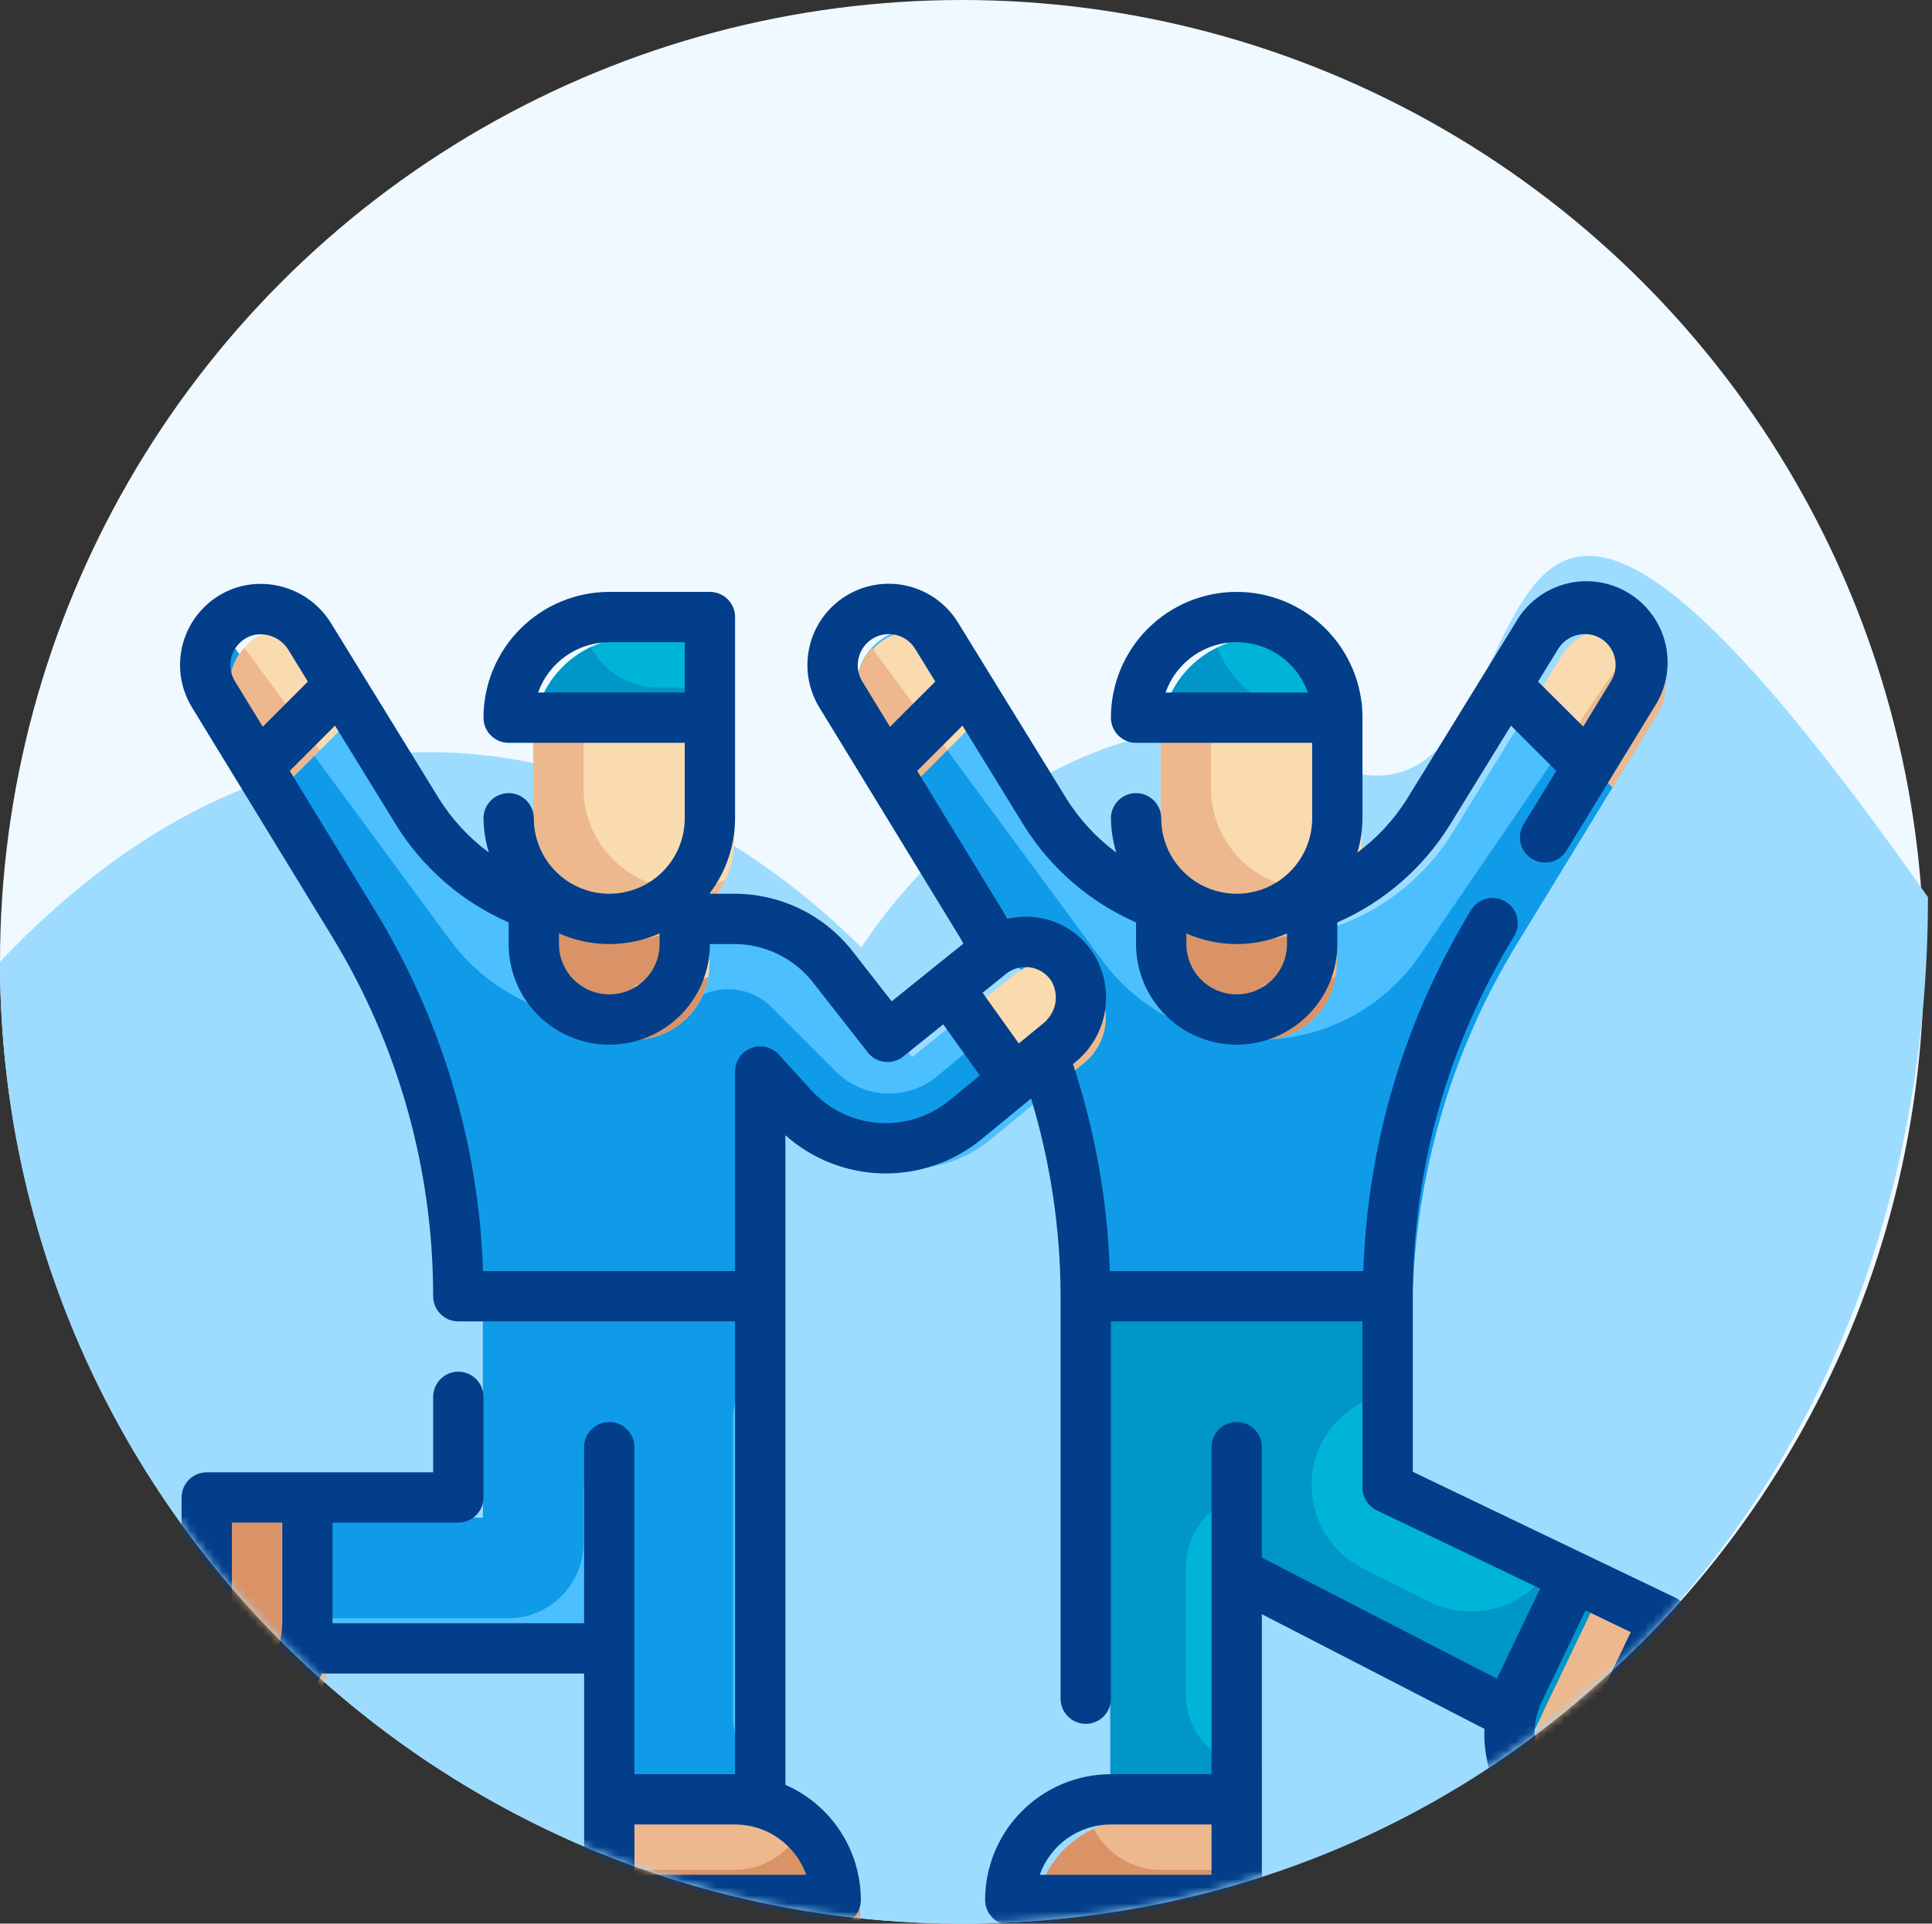 <svg width="239" height="238" viewBox="0 0 239 238" fill="none" xmlns="http://www.w3.org/2000/svg">
<rect x="0" y="0" width="239" height="238" fill="#333333" stroke="none"/>
<circle cx="119" cy="119" r="119" fill="#EFF9FF"/>
<path d="M238.5 111C238.5 186.5 184.722 238 119 238C53.278 238 0 184.722 0 119C72 43 151 159 113 151C75 143 127 75 162 93.5C197 112 172.5 17 238.5 111Z" fill="#9EDCFF"/>
<mask id="mask0_7_113" style="mask-type:alpha" maskUnits="userSpaceOnUse" x="0" y="0" width="238" height="238">
<circle cx="119" cy="119" r="119" fill="#EFF9FF"/>
</mask>
<g mask="url(#mask0_7_113)">
<path d="M189.637 214.433L197.71 197.596L174.702 186.563V162.879H137.355V237.572H156.029V197.114L189.637 214.433Z" fill="#00B4D8"/>
<path d="M197.701 197.612L189.64 214.449L156.029 197.114V184.665C153.552 184.665 151.178 185.649 149.427 187.399C147.676 189.15 146.692 191.525 146.692 194.001V209.563C146.692 212.039 147.676 214.414 149.427 216.164C151.178 217.915 153.552 218.899 156.029 218.899V237.572H137.355V162.879H174.702V172.216H173.799C171.2 172.212 168.675 173.087 166.635 174.699C164.595 176.31 163.16 178.563 162.561 181.093C161.963 183.623 162.237 186.281 163.339 188.635C164.441 190.99 166.307 192.903 168.633 194.064L176.818 198.172C179.277 199.399 182.093 199.706 184.758 199.038C187.424 198.37 189.762 196.772 191.352 194.531L197.701 197.612Z" fill="#0096C7"/>
<path d="M193.154 81.153L179.743 102.938C177.252 106.989 173.764 110.335 169.612 112.656C165.461 114.977 160.784 116.195 156.028 116.196C151.272 116.196 146.596 114.978 142.444 112.658C138.292 110.338 134.803 106.994 132.31 102.944L118.903 81.159C117.993 79.679 116.561 78.594 114.89 78.118C113.219 77.642 111.43 77.81 109.877 78.588C109.017 79.018 108.256 79.622 107.641 80.361C107.027 81.101 106.573 81.96 106.308 82.884C106.043 83.809 105.972 84.778 106.101 85.731C106.231 86.683 106.556 87.599 107.058 88.419L124.365 116.741C132.857 130.632 137.352 146.597 137.355 162.879H174.702C174.701 146.597 179.193 130.63 187.686 116.738L204.993 88.416C205.494 87.596 205.82 86.68 205.949 85.727C206.078 84.775 206.008 83.806 205.742 82.881C205.478 81.957 205.023 81.098 204.409 80.358C203.795 79.619 203.033 79.015 202.173 78.585C200.621 77.808 198.834 77.641 197.165 78.116C195.495 78.591 194.064 79.674 193.154 81.153Z" fill="#4CBFFF"/>
<path d="M204.984 88.404L187.68 116.725C183.439 123.637 180.182 131.105 178.001 138.915C175.812 146.715 174.702 154.778 174.702 162.879H137.355C137.357 146.594 132.866 130.623 124.377 116.725L107.073 88.404C106.408 87.317 106.053 86.068 106.046 84.794C106.045 83.076 106.689 81.421 107.851 80.157L136.359 118.841C138.597 121.88 141.518 124.351 144.886 126.054C148.254 127.756 151.975 128.644 155.748 128.645C159.672 128.656 163.539 127.705 167.011 125.877C170.483 124.049 173.455 121.398 175.667 118.157L202.587 78.818C203.381 79.284 204.074 79.903 204.625 80.64C205.177 81.376 205.575 82.215 205.798 83.108C206.022 84.001 206.065 84.929 205.925 85.838C205.785 86.747 205.465 87.62 204.984 88.404Z" fill="#109BE9"/>
<path d="M156.028 128.645C153.552 128.645 151.177 127.661 149.426 125.91C147.675 124.159 146.692 121.784 146.692 119.308V109.972H165.365V119.308C165.365 121.784 164.381 124.159 162.63 125.91C160.879 127.661 158.504 128.645 156.028 128.645Z" fill="#EDB88E"/>
<path d="M156.028 78.849C152.727 78.849 149.56 80.161 147.226 82.496C144.891 84.83 143.58 87.996 143.58 91.298H168.477C168.477 87.996 167.166 84.83 164.831 82.496C162.497 80.161 159.33 78.849 156.028 78.849Z" fill="#00B4D8"/>
<path d="M118.903 81.152C117.907 79.656 116.369 78.604 114.614 78.218C112.858 77.831 111.021 78.141 109.49 79.082C107.957 80.022 106.85 81.52 106.4 83.26C105.95 85.001 106.193 86.848 107.076 88.413L112.576 97.417L122.697 87.296L118.903 81.152Z" fill="#F9DBAF"/>
<path d="M202.173 78.582C200.62 77.803 198.832 77.636 197.161 78.112C195.49 78.588 194.058 79.673 193.148 81.153L189.367 87.296L199.485 97.417L204.987 88.413C205.489 87.593 205.814 86.678 205.944 85.726C206.073 84.773 206.004 83.804 205.739 82.88C205.475 81.956 205.021 81.096 204.407 80.356C203.794 79.617 203.033 79.012 202.173 78.582Z" fill="#F9DBAF"/>
<path d="M117.188 92.792L112.551 97.429L107.073 88.404C106.289 87.132 105.94 85.638 106.081 84.15C106.221 82.662 106.843 81.26 107.852 80.156L117.188 92.792Z" fill="#EDB88E"/>
<path d="M204.984 88.404L199.507 97.429L193.78 91.703L202.588 78.818C203.381 79.284 204.074 79.903 204.625 80.64C205.177 81.376 205.576 82.215 205.799 83.108C206.022 84.001 206.065 84.929 205.925 85.838C205.785 86.747 205.465 87.62 204.984 88.404Z" fill="#EDB88E"/>
<path d="M159.141 122.421C161.275 122.416 163.374 121.87 165.24 120.833C164.859 123.147 163.621 125.232 161.772 126.674C159.924 128.117 157.6 128.811 155.263 128.619C152.926 128.427 150.747 127.362 149.159 125.638C147.571 123.913 146.69 121.653 146.692 119.308V109.972H165.365C165.356 112.725 164.435 115.397 162.745 117.57C161.056 119.744 158.694 121.297 156.028 121.985C157.044 122.258 158.089 122.404 159.141 122.421Z" fill="#DA9367"/>
<path d="M156.028 116.196C152.727 116.196 149.56 114.884 147.226 112.55C144.891 110.215 143.58 107.049 143.58 103.747V91.298H168.477V103.747C168.477 107.049 167.166 110.215 164.831 112.55C162.497 114.884 159.33 116.196 156.028 116.196Z" fill="#F9DBAF"/>
<path d="M167.357 108.851C166.192 111.449 164.17 113.567 161.631 114.854C159.091 116.14 156.187 116.516 153.403 115.918C150.62 115.321 148.126 113.786 146.338 111.571C144.55 109.356 143.576 106.594 143.58 103.747V91.298H149.804V97.523C149.804 100.824 151.116 103.991 153.45 106.325C155.785 108.66 158.951 109.972 162.253 109.972C164.015 109.97 165.756 109.588 167.357 108.851Z" fill="#EDB88E"/>
<path d="M168.477 91.298H143.58C143.577 88.962 144.237 86.672 145.481 84.695C146.726 82.718 148.505 81.133 150.613 80.125C151.5 82.495 153.091 84.537 155.171 85.978C157.252 87.418 159.722 88.189 162.253 88.186C164.134 88.196 165.99 87.759 167.668 86.91C168.208 88.31 168.483 89.798 168.477 91.298Z" fill="#0096C7"/>
<path d="M197.713 197.599L208.938 202.982L196.827 228.238C193.85 226.81 191.562 224.259 190.466 221.144C189.37 218.03 189.557 214.607 190.984 211.63L197.713 197.599Z" fill="#EDB88E"/>
<path d="M156.028 225.124V237.572H128.019C128.019 234.271 129.33 231.104 131.665 228.77C133.999 226.435 137.166 225.124 140.467 225.124H156.028Z" fill="#EDB88E"/>
<path d="M202.765 200.021L197.751 210.496C197.027 211.995 195.914 213.271 194.529 214.193C193.143 215.115 191.536 215.649 189.874 215.737C189.602 218.283 190.124 220.851 191.369 223.089C192.614 225.326 194.52 227.124 196.827 228.236L208.936 202.98L202.765 200.021Z" fill="#DA9367"/>
<path d="M143.58 231.348C141.868 231.344 140.191 230.867 138.732 229.971C137.274 229.075 136.091 227.794 135.314 226.269C133.141 227.254 131.297 228.843 130.004 230.848C128.71 232.852 128.021 235.187 128.019 237.572H156.028V231.348H143.58Z" fill="#DA9367"/>
<path d="M97.083 162.879V237.572H78.41V206.45H41.063V187.777H59.737V162.879H97.083Z" fill="#4CBFFF"/>
<path d="M90.672 175.328V212.675C90.677 214.324 91.335 215.904 92.501 217.071C93.667 218.237 95.248 218.894 96.897 218.899H97.083V237.572H78.41V206.45H41.063V187.777H59.737V162.879H97.083V169.104H96.897C95.248 169.109 93.667 169.766 92.501 170.932C91.335 172.099 90.677 173.679 90.672 175.328Z" fill="#109BE9"/>
<path d="M72.185 184.665V190.889C72.185 193.365 71.201 195.74 69.451 197.491C67.7 199.242 65.325 200.226 62.849 200.226H37.764V206.45H78.41V178.44C76.759 178.44 75.176 179.096 74.008 180.263C72.841 181.431 72.185 183.014 72.185 184.665Z" fill="#4CBFFF"/>
<path d="M136.732 124.941C136.876 126.177 136.705 127.43 136.238 128.583C135.77 129.735 135.02 130.752 134.056 131.539L133.869 131.695L122.479 141.032C119.396 143.561 115.461 144.812 111.484 144.528C107.507 144.244 103.79 142.447 101.098 139.507L97.083 135.087V162.879H59.736C59.738 146.594 55.247 130.623 46.758 116.725L29.454 88.404C28.67 87.132 28.321 85.638 28.462 84.15C28.602 82.662 29.224 81.26 30.233 80.157C31.119 79.156 32.275 78.431 33.563 78.071C35.055 77.703 36.627 77.824 38.045 78.419C39.463 79.013 40.652 80.048 41.437 81.37L54.694 102.938C57.184 106.991 60.672 110.338 64.823 112.659C68.975 114.98 73.653 116.198 78.41 116.196H93.846C95.542 116.191 97.226 116.476 98.826 117.036C101.702 117.985 104.228 119.773 106.077 122.171L112.831 130.792L125.497 120.584C126.246 119.976 127.112 119.529 128.042 119.273C128.972 119.017 129.945 118.958 130.899 119.098C131.853 119.239 132.768 119.576 133.584 120.089C134.401 120.602 135.102 121.28 135.643 122.078C136.231 122.931 136.604 123.913 136.732 124.941Z" fill="#4CBFFF"/>
<path d="M133.691 122.436C133.834 123.672 133.664 124.924 133.196 126.077C132.729 127.23 131.978 128.247 131.014 129.034L130.828 129.189L119.437 138.526C116.354 141.055 112.42 142.306 108.443 142.023C104.466 141.739 100.749 139.942 98.056 137.001L94.041 132.582V160.374H56.695C56.696 144.088 52.206 128.118 43.717 114.22L26.413 85.898C25.628 84.626 25.28 83.133 25.42 81.644C25.561 80.156 26.182 78.754 27.191 77.651L55.699 116.336C57.937 119.375 60.857 121.845 64.225 123.548C67.593 125.251 71.314 126.139 75.088 126.139C79.011 126.131 82.874 125.181 86.354 123.37L86.404 123.345C87.817 122.55 89.449 122.233 91.057 122.441C92.665 122.649 94.162 123.371 95.327 124.499L103.378 132.551C105.026 134.202 107.232 135.178 109.562 135.284C111.893 135.391 114.179 134.621 115.97 133.126L123.172 127.135C126.296 124.533 128.527 121.018 129.552 117.083C130.789 117.598 131.849 118.463 132.602 119.573C133.189 120.426 133.563 121.408 133.691 122.436Z" fill="#109BE9"/>
<path d="M135.644 122.072C135.101 121.275 134.399 120.599 133.581 120.088C132.764 119.576 131.849 119.241 130.895 119.102C129.941 118.964 128.968 119.025 128.039 119.283C127.11 119.541 126.244 119.989 125.498 120.6L120.344 124.748L128.473 136.114L134.041 131.539C135.434 130.44 136.369 128.863 136.665 127.114C136.961 125.365 136.597 123.568 135.644 122.072Z" fill="#F9DBAF"/>
<path d="M78.413 128.645C80.889 128.645 83.264 127.661 85.015 125.91C86.766 124.159 87.75 121.784 87.75 119.308V109.972H69.076V119.308C69.076 121.784 70.06 124.159 71.811 125.91C73.562 127.661 75.937 128.645 78.413 128.645Z" fill="#F9DBAF"/>
<path d="M78.413 116.196C81.715 116.196 84.881 114.884 87.216 112.55C89.55 110.215 90.862 107.049 90.862 103.747V91.298H65.964V103.747C65.964 107.049 67.276 110.215 69.61 112.55C71.945 114.884 75.111 116.196 78.413 116.196Z" fill="#F9DBAF"/>
<path d="M78.413 78.849H90.862V91.298H65.964C65.964 87.996 67.276 84.83 69.61 82.496C71.945 80.161 75.111 78.849 78.413 78.849Z" fill="#00B4D8"/>
<path d="M32.268 78.582C33.821 77.803 35.61 77.636 37.281 78.112C38.952 78.588 40.383 79.673 41.294 81.153L45.075 87.296L34.963 97.417L29.448 88.413C28.947 87.593 28.621 86.677 28.492 85.724C28.363 84.772 28.433 83.803 28.698 82.878C28.964 81.954 29.418 81.095 30.032 80.355C30.647 79.616 31.408 79.012 32.268 78.582Z" fill="#F9DBAF"/>
<path d="M28.617 215.787V187.777H41.066V203.338C41.066 206.64 39.755 209.806 37.42 212.141C35.085 214.476 31.919 215.787 28.617 215.787Z" fill="#EDB88E"/>
<path d="M106.423 237.572H78.413V225.124H93.974C97.276 225.124 100.442 226.435 102.777 228.77C105.112 231.104 106.423 234.271 106.423 237.572Z" fill="#EDB88E"/>
<path d="M81.522 122.421C83.656 122.416 85.755 121.87 87.622 120.833C87.24 123.147 86.002 125.232 84.154 126.674C82.305 128.117 79.981 128.811 77.645 128.619C75.308 128.427 73.129 127.362 71.541 125.638C69.953 123.913 69.072 121.653 69.073 119.308V109.972H87.746C87.737 112.725 86.816 115.397 85.127 117.57C83.437 119.744 81.075 121.297 78.41 121.985C79.425 122.258 80.471 122.404 81.522 122.421Z" fill="#DA9367"/>
<path d="M89.738 108.851C88.573 111.449 86.551 113.567 84.012 114.854C81.472 116.14 78.568 116.516 75.784 115.918C73.001 115.321 70.507 113.786 68.719 111.571C66.931 109.356 65.957 106.594 65.961 103.747V91.298H72.185V97.523C72.185 100.824 73.497 103.991 75.831 106.325C78.166 108.66 81.332 109.972 84.634 109.972C86.396 109.97 88.137 109.588 89.738 108.851Z" fill="#EDB88E"/>
<path d="M45.078 87.284L39.569 92.823L30.233 80.157C30.794 79.497 31.482 78.957 32.256 78.569C33.812 77.802 35.599 77.641 37.267 78.118C38.936 78.596 40.367 79.678 41.281 81.153L45.078 87.284Z" fill="#F9DBAF"/>
<path d="M39.569 92.823L34.963 97.429L29.454 88.404C28.67 87.132 28.321 85.638 28.462 84.15C28.602 82.662 29.224 81.26 30.233 80.156L39.569 92.823Z" fill="#EDB88E"/>
<path d="M132.593 119.588C131.569 123.523 129.338 127.039 126.213 129.641L124.72 130.886L120.331 124.755L125.498 120.584C126.475 119.782 127.654 119.264 128.905 119.089C130.158 118.913 131.434 119.086 132.593 119.588Z" fill="#F9DBAF"/>
<path d="M134.056 131.54L128.485 136.114L124.719 130.886L126.213 129.641C129.337 127.039 131.569 123.524 132.593 119.589C133.831 120.104 134.891 120.969 135.643 122.078C136.597 123.572 136.962 125.366 136.669 127.114C136.376 128.862 135.445 130.439 134.056 131.54Z" fill="#EDB88E"/>
<path d="M81.335 85.074C79.639 85.07 77.976 84.601 76.527 83.72C75.078 82.838 73.897 81.577 73.113 80.073C70.979 81.073 69.174 82.659 67.908 84.647C66.642 86.635 65.968 88.942 65.964 91.298H90.862V85.074H81.335Z" fill="#0096C7"/>
<path d="M90.859 231.348C92.57 231.344 94.247 230.867 95.706 229.971C97.164 229.075 98.347 227.794 99.125 226.269C101.298 227.254 103.141 228.843 104.434 230.848C105.728 232.852 106.417 235.187 106.42 237.572H78.41V231.348H90.859Z" fill="#DA9367"/>
<path d="M34.842 200.226C34.846 201.938 35.323 203.615 36.219 205.073C37.115 206.532 38.396 207.715 39.921 208.492C38.936 210.665 37.346 212.508 35.342 213.802C33.337 215.096 31.003 215.785 28.617 215.787V187.777H34.842V200.226Z" fill="#DA9367"/>
<path d="M207.242 197.667L196.017 192.283L174.773 182.097V160.374C174.773 144.661 179.105 129.252 187.293 115.841C187.592 115.353 187.75 114.792 187.751 114.22V114.188C187.744 113.501 187.511 112.836 187.087 112.295C186.663 111.754 186.072 111.369 185.406 111.2C184.74 111.03 184.037 111.086 183.406 111.358C182.775 111.63 182.252 112.103 181.918 112.704C173.738 126.169 169.17 141.515 168.654 157.261H137.292C137.003 148.552 135.467 139.929 132.733 131.654L132.976 131.452C134.969 129.854 136.297 127.571 136.7 125.047C137.102 122.524 136.552 119.941 135.154 117.802C134.029 116.119 132.414 114.823 130.529 114.088C128.643 113.352 126.577 113.214 124.61 113.69C124.401 113.326 124.205 112.956 123.988 112.595L113.462 95.378L119.064 89.776L126.627 102.069C129.937 107.403 134.788 111.606 140.538 114.123V116.803C140.538 120.104 141.85 123.271 144.185 125.605C146.519 127.94 149.685 129.252 152.987 129.252C156.289 129.252 159.455 127.94 161.79 125.605C164.125 123.271 165.436 120.104 165.436 116.803V114.129C171.188 111.608 176.041 107.402 179.354 102.066L186.917 89.776L192.519 95.378L188.494 101.964C188.277 102.313 188.13 102.701 188.064 103.107C187.997 103.513 188.011 103.928 188.106 104.328C188.201 104.728 188.374 105.106 188.615 105.439C188.857 105.772 189.162 106.053 189.513 106.268C189.864 106.482 190.254 106.624 190.661 106.687C191.067 106.75 191.482 106.731 191.881 106.633C192.281 106.534 192.656 106.357 192.987 106.112C193.317 105.868 193.596 105.56 193.807 105.207L204.606 87.532C205.356 86.408 205.871 85.144 206.121 83.816C206.37 82.488 206.35 81.123 206.06 79.803C205.77 78.483 205.217 77.235 204.434 76.134C203.651 75.033 202.653 74.101 201.502 73.394C200.35 72.687 199.068 72.219 197.731 72.02C196.394 71.82 195.031 71.891 193.723 72.231C192.415 72.57 191.189 73.169 190.118 73.993C189.047 74.817 188.152 75.848 187.489 77.025L174.076 98.811C172.459 101.402 170.369 103.665 167.913 105.48C168.322 104.104 168.536 102.677 168.548 101.242V88.793C168.548 84.666 166.909 80.707 163.99 77.79C161.072 74.871 157.114 73.232 152.987 73.232C148.86 73.232 144.902 74.871 141.984 77.79C139.066 80.707 137.426 84.666 137.426 88.793C137.426 89.618 137.754 90.41 138.338 90.993C138.921 91.577 139.713 91.905 140.538 91.905H162.324V101.242C162.324 103.718 161.34 106.093 159.589 107.844C157.838 109.594 155.463 110.578 152.987 110.578C150.511 110.578 148.136 109.594 146.385 107.844C144.634 106.093 143.651 103.718 143.651 101.242C143.651 100.416 143.322 99.624 142.739 99.041C142.155 98.457 141.364 98.129 140.538 98.129C139.713 98.129 138.921 98.457 138.338 99.041C137.754 99.624 137.426 100.416 137.426 101.242C137.447 102.677 137.669 104.103 138.086 105.477C135.633 103.658 133.542 101.396 131.921 98.808L118.51 77.022C117.115 74.749 114.875 73.122 112.281 72.501C109.688 71.879 106.953 72.313 104.679 73.708C102.406 75.102 100.779 77.343 100.158 79.937C99.536 82.53 99.97 85.265 101.365 87.538L118.675 115.86C118.852 116.149 119.008 116.451 119.176 116.747L110.306 123.889L105.501 117.736C103.759 115.499 101.529 113.691 98.979 112.45C96.43 111.209 93.631 110.569 90.796 110.578H87.82V110.482C89.831 107.82 90.923 104.577 90.933 101.242V76.344C90.933 75.519 90.605 74.727 90.021 74.143C89.438 73.56 88.646 73.232 87.82 73.232H75.372C71.246 73.237 67.291 74.878 64.374 77.795C61.457 80.712 59.816 84.667 59.81 88.793C59.81 89.618 60.139 90.41 60.722 90.993C61.306 91.577 62.097 91.905 62.923 91.905H84.708V101.242C84.708 103.718 83.725 106.093 81.974 107.844C80.223 109.594 77.848 110.578 75.372 110.578C72.895 110.578 70.521 109.594 68.77 107.844C67.019 106.093 66.035 103.718 66.035 101.242C66.035 100.416 65.707 99.624 65.123 99.041C64.54 98.457 63.748 98.129 62.923 98.129C62.097 98.129 61.306 98.457 60.722 99.041C60.139 99.624 59.81 100.416 59.81 101.242C59.831 102.676 60.054 104.101 60.47 105.474C58.018 103.656 55.926 101.395 54.305 98.808L41.035 77.24C39.9 75.334 38.177 73.848 36.125 73.006C34.073 72.164 31.802 72.012 29.656 72.572C28.155 72.987 26.771 73.744 25.613 74.785C24.454 75.825 23.553 77.121 22.979 78.569C22.406 80.017 22.177 81.578 22.309 83.129C22.442 84.681 22.933 86.181 23.743 87.51L41.053 115.832C49.251 129.242 53.587 144.656 53.583 160.374C53.583 161.199 53.911 161.991 54.495 162.574C55.078 163.158 55.87 163.486 56.695 163.486H90.93V219.506H78.481V179.047C78.481 178.222 78.153 177.43 77.569 176.846C76.986 176.263 76.194 175.935 75.368 175.935C74.543 175.935 73.751 176.263 73.168 176.846C72.584 177.43 72.256 178.222 72.256 179.047V200.833H41.134V188.384H56.695C57.521 188.384 58.312 188.056 58.896 187.472C59.479 186.889 59.807 186.097 59.807 185.271V172.823C59.807 171.997 59.479 171.205 58.896 170.622C58.312 170.038 57.521 169.71 56.695 169.71C55.87 169.71 55.078 170.038 54.495 170.622C53.911 171.205 53.583 171.997 53.583 172.823V182.159H25.573C24.748 182.159 23.956 182.487 23.372 183.071C22.789 183.654 22.461 184.446 22.461 185.271V213.281C22.461 214.107 22.789 214.898 23.372 215.482C23.956 216.066 24.748 216.394 25.573 216.394C28.597 216.39 31.555 215.504 34.084 213.846C36.614 212.188 38.605 209.829 39.815 207.057H72.259V235.067C72.259 235.892 72.587 236.684 73.171 237.268C73.754 237.851 74.546 238.179 75.372 238.179H103.382C104.207 238.179 104.999 237.851 105.582 237.268C106.166 236.684 106.494 235.892 106.494 235.067C106.488 232.042 105.603 229.085 103.945 226.556C102.287 224.026 99.928 222.034 97.157 220.822V160.374V140.456C100.482 143.416 104.755 145.091 109.206 145.179C113.657 145.267 117.993 143.762 121.432 140.935L127.551 135.909C129.954 143.842 131.184 152.084 131.202 160.374V210.169C131.202 210.995 131.53 211.786 132.113 212.37C132.697 212.953 133.489 213.281 134.314 213.281C135.139 213.281 135.931 212.953 136.515 212.37C137.098 211.786 137.426 210.995 137.426 210.169V163.486H168.548V184.058C168.549 184.643 168.715 185.217 169.027 185.712C169.339 186.208 169.785 186.605 170.313 186.859L190.52 196.547L185.177 207.692L156.099 192.713V179.047C156.099 178.222 155.771 177.43 155.188 176.846C154.604 176.263 153.813 175.935 152.987 175.935C152.162 175.935 151.37 176.263 150.787 176.846C150.203 177.43 149.875 178.222 149.875 179.047V219.506H137.426C133.301 219.511 129.346 221.152 126.428 224.069C123.511 226.986 121.87 230.941 121.865 235.067C121.865 235.892 122.193 236.684 122.777 237.268C123.36 237.851 124.152 238.179 124.977 238.179H152.987C153.813 238.179 154.604 237.851 155.188 237.268C155.771 236.684 156.099 235.892 156.099 235.067V199.712L183.63 213.904C183.505 216.936 184.273 219.939 185.838 222.539C187.404 225.14 189.699 227.223 192.438 228.531C193.182 228.888 194.037 228.935 194.816 228.661C195.594 228.387 196.232 227.816 196.589 227.072L208.696 201.819C209.053 201.076 209.101 200.221 208.828 199.443C208.556 198.664 207.985 198.026 207.242 197.667ZM197.741 78.834C198.216 79.071 198.637 79.405 198.976 79.813C199.315 80.222 199.566 80.697 199.712 81.207C199.859 81.718 199.897 82.253 199.826 82.779C199.754 83.306 199.574 83.811 199.297 84.264L195.858 89.894L190.272 84.33L192.761 80.284C193.265 79.469 194.053 78.871 194.973 78.603C195.892 78.335 196.878 78.417 197.741 78.834ZM144.183 85.68C144.826 83.859 146.018 82.282 147.594 81.166C149.171 80.05 151.055 79.451 152.987 79.451C154.919 79.451 156.803 80.05 158.38 81.166C159.957 82.282 161.149 83.859 161.792 85.68H144.183ZM159.212 115.483V116.803C159.212 118.453 158.556 120.037 157.388 121.204C156.221 122.371 154.638 123.027 152.987 123.027C151.336 123.027 149.753 122.371 148.586 121.204C147.418 120.037 146.763 118.453 146.763 116.803V115.483C148.722 116.353 150.843 116.803 152.987 116.803C155.131 116.803 157.252 116.353 159.212 115.483ZM106.263 81.23C106.468 80.516 106.876 79.876 107.437 79.389C107.999 78.903 108.69 78.59 109.426 78.489C110.162 78.388 110.912 78.503 111.584 78.821C112.256 79.139 112.821 79.645 113.21 80.278L115.7 84.324L110.098 89.926L106.659 84.293C106.381 83.838 106.203 83.331 106.135 82.803C106.067 82.276 106.111 81.74 106.263 81.23ZM34.913 200.833C34.91 202.763 34.311 204.645 33.197 206.222C32.082 207.798 30.508 208.991 28.688 209.637V188.384H34.913V200.833ZM130.038 121.331C130.546 122.187 130.724 123.2 130.537 124.179C130.351 125.157 129.814 126.034 129.026 126.644L126.029 129.102L121.554 122.825L124.439 120.5C124.852 120.164 125.331 119.918 125.845 119.778C126.358 119.637 126.896 119.605 127.422 119.683C127.949 119.761 128.454 119.948 128.905 120.232C129.356 120.515 129.74 120.89 130.038 121.331ZM75.372 79.456H84.708V85.68H66.567C67.213 83.861 68.406 82.287 69.983 81.172C71.559 80.058 73.441 79.459 75.372 79.456ZM81.596 115.483V116.803C81.596 118.453 80.94 120.037 79.773 121.204C78.606 122.371 77.022 123.027 75.372 123.027C73.721 123.027 72.138 122.371 70.97 121.204C69.803 120.037 69.147 118.453 69.147 116.803V115.483C71.107 116.353 73.227 116.803 75.372 116.803C77.516 116.803 79.636 116.353 81.596 115.483ZM28.763 80.885C28.983 80.323 29.333 79.82 29.783 79.419C30.234 79.017 30.772 78.727 31.355 78.572C32.196 78.386 33.073 78.473 33.861 78.82C34.648 79.167 35.305 79.756 35.734 80.502L38.087 84.33L32.504 89.913L29.062 84.283C28.752 83.779 28.564 83.209 28.512 82.619C28.46 82.029 28.546 81.436 28.763 80.885ZM99.737 231.955H78.484V225.73H90.933C92.863 225.733 94.746 226.332 96.322 227.446C97.898 228.561 99.091 230.136 99.737 231.955ZM100.36 134.891L96.345 130.475C95.922 130.011 95.369 129.686 94.758 129.542C94.147 129.398 93.507 129.442 92.922 129.669C92.336 129.895 91.833 130.294 91.478 130.811C91.123 131.329 90.933 131.941 90.933 132.569V157.261H59.758C59.224 141.472 54.613 126.088 46.375 112.607L35.84 95.378L41.442 89.776L49.005 102.069C52.317 107.403 57.17 111.606 62.923 114.123V116.803C62.923 120.104 64.234 123.271 66.569 125.605C68.903 127.94 72.07 129.252 75.372 129.252C78.673 129.252 81.84 127.94 84.174 125.605C86.509 123.271 87.82 120.104 87.82 116.803H90.796C92.686 116.798 94.552 117.226 96.252 118.054C97.951 118.882 99.438 120.088 100.599 121.58L107.347 130.204C107.601 130.528 107.917 130.8 108.277 131.001C108.637 131.202 109.033 131.33 109.443 131.377C109.853 131.424 110.268 131.389 110.664 131.274C111.06 131.159 111.429 130.967 111.75 130.708L116.686 126.734L121.208 133.064L117.474 136.13C115.007 138.155 111.857 139.156 108.674 138.925C105.491 138.695 102.518 137.251 100.369 134.891H100.36ZM149.875 231.955H128.622C129.268 230.136 130.461 228.561 132.037 227.446C133.613 226.332 135.496 225.733 137.426 225.73H149.875V231.955ZM192.553 221.102C191.191 219.733 190.286 217.976 189.962 216.071C189.639 214.167 189.914 212.21 190.748 210.468L196.132 199.242L201.734 201.934L192.553 221.102Z" fill="#023E8A"/>
</g>
</svg>
